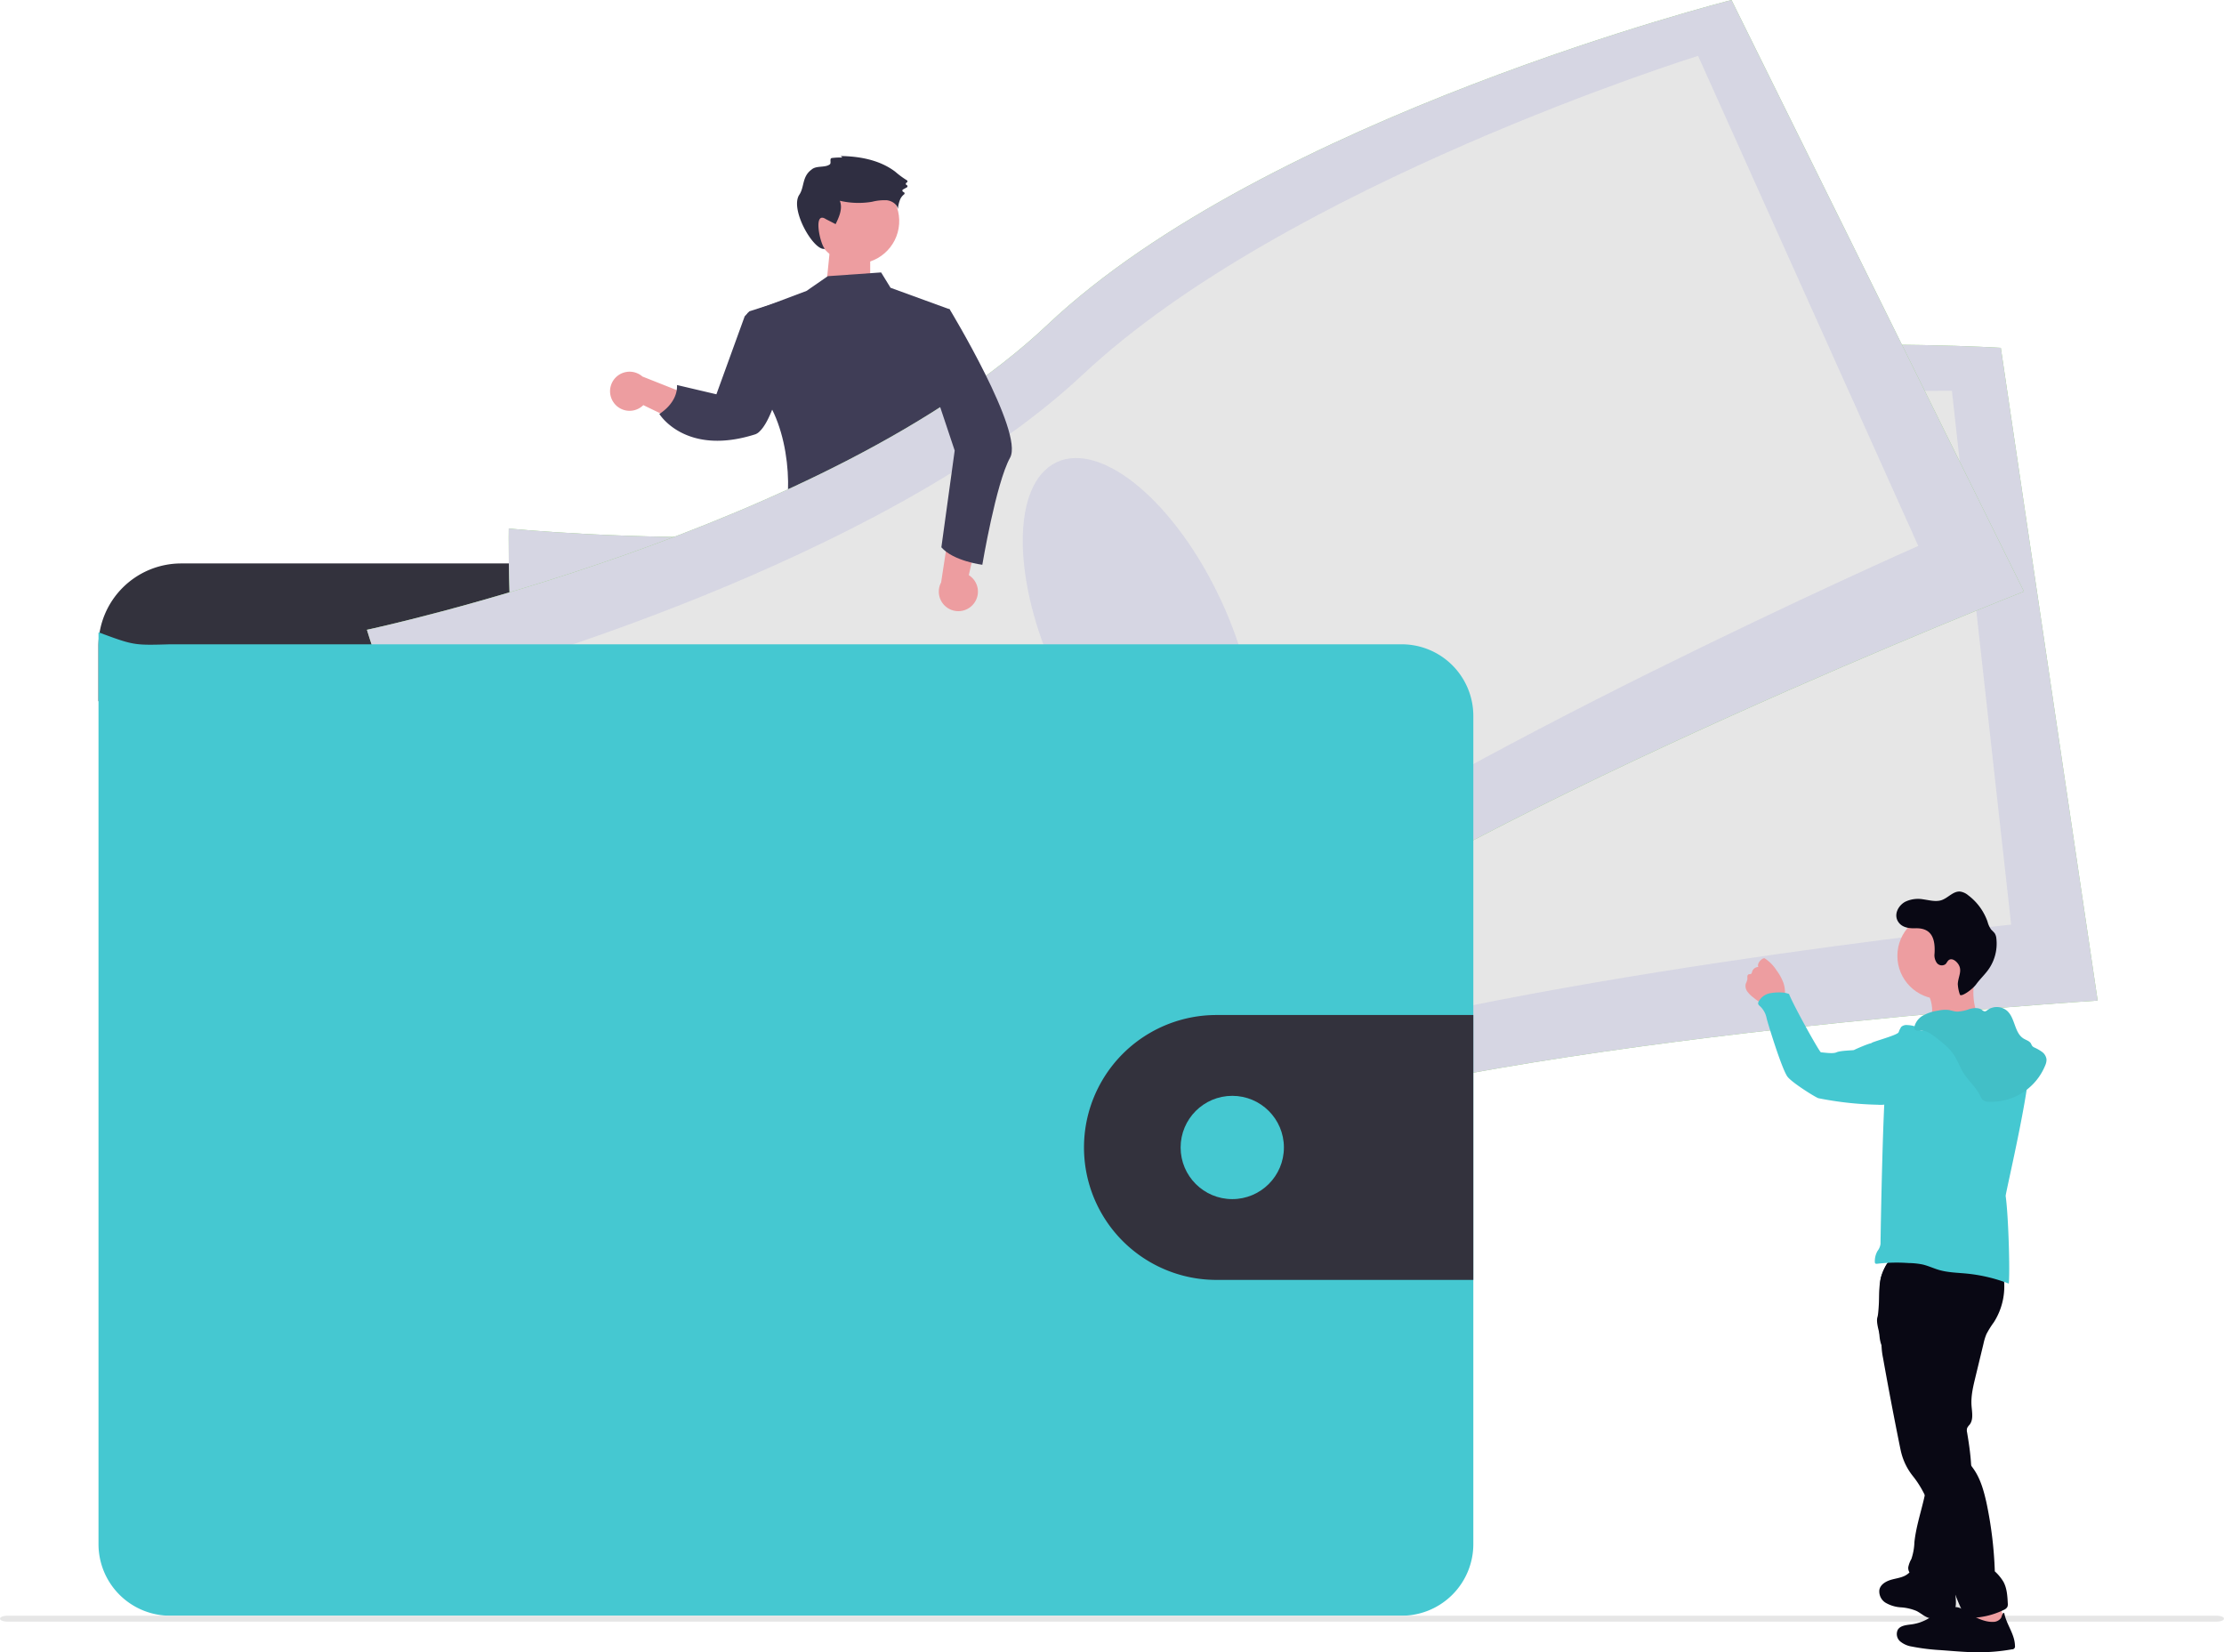 <svg xmlns="http://www.w3.org/2000/svg" xmlns:xlink="http://www.w3.org/1999/xlink" width="800.272" height="594.547" viewBox="0 0 800.272 594.547" role="img" artist="Katerina Limpitsouni" source="https://undraw.co/"><defs><linearGradient id="a-14" x1="-145.593" y1="1" x2="-145.593" gradientUnits="objectBoundingBox"><stop offset="0" stop-color="gray" stop-opacity="0.251"/><stop offset="0.535" stop-color="gray" stop-opacity="0.122"/><stop offset="1" stop-color="gray" stop-opacity="0.102"/></linearGradient></defs><g transform="translate(-574.999 -229)"><g transform="translate(860.707 284.072)"><path d="M16.149,2.061H1.645L0,18.422H16.149Z" transform="translate(11.269 32.763)" fill="#ed9da0"/><ellipse cx="15.322" cy="15.322" rx="15.322" ry="15.322" transform="matrix(-0.998, -0.07, 0.07, -0.998, 36.755, 40.848)" fill="#ed9da0"/><path d="M24.174,33.253a.845.845,0,0,0,.813.483c-7.015.42-14.4-.4-20.272-4.264A30.578,30.578,0,0,0,.407,26.739a.464.464,0,0,1-.095-.79l.17-.133A.466.466,0,0,0,.33,25h0a.466.466,0,0,1-.117-.837l1.3-.842a.464.464,0,0,0,0-.78,2.316,2.316,0,0,0-.346-.176.465.465,0,0,1-.147-.781,4.628,4.628,0,0,0,1.26-1.842,11.866,11.866,0,0,0,.585-3.565c.449,1.741,2.349,2.766,4.144,2.871a18.231,18.231,0,0,0,5.293-.914,29.281,29.281,0,0,1,11.623-.447c-1.312-2.634-.205-5.776.909-8.5l3.606,1.546c4.953,2.8,1.5-9.031-.349-10.654C31.878-1.228,41.773,13.32,38.59,18.838c-1.656,2.871-.48,6.573-3.736,9.3-1.6,1.68-4.781.933-6.408,2.329-.64.549.336,2.019-.544,2.34A25.655,25.655,0,0,1,24.174,33.253Z" transform="matrix(-0.998, -0.07, 0.07, -0.998, 39.116, 36.487)" fill="#2f2e41"/></g><path d="M51.518,0l3,5.743,20.724,9.239L69.791,67.7,67.5,73.159,68.737,77.9,65.75,81.4c3,2.713,3.379,5.552,1.748,8.489l-9.544,2.186S4.89,96.793,9.362,88.573c4.886-8.982,6.131-35.51-4.656-49.685C-4.452,26.852,2.579,11.236,2.579,11.236L24.3,4.744,32.292,0Z" transform="matrix(0.998, -0.07, 0.07, 0.998, 840.642, 330.637)" fill="#3f3d56"/><path d="M1.022,10.672A6.987,6.987,0,0,0,11.6,12.354L33.14,24.706l-.8-12.877L12.008,2.073a7.025,7.025,0,0,0-10.986,8.6Z" transform="matrix(0.998, -0.07, 0.07, 0.998, 794.043, 363.258)" fill="#ed9da0"/><path d="M52.922,0C50.11,12.482,42.9,41.626,35.583,47.721a4.268,4.268,0,0,1-1.628.961C8.24,54.947,0,38.967,0,38.967s6.891-3.358,7.066-9.923l13.9,4.312L33.079,6.092,34.862,4.43l.01-.01Z" transform="matrix(0.998, -0.07, 0.07, 0.998, 809.525, 339.056)" fill="#3f3d56"/><path d="M504.222,543.326c5.728.734,11.671,1.2,17.157-.579.864-.268,1.814-.864,1.728-1.728a2.092,2.092,0,0,0-.389-.864,53.362,53.362,0,0,1-5.183-9.874.864.864,0,0,0-.32-.449.812.812,0,0,0-.553,0c-2.531.665-4.717,2.3-7.231,3a10.281,10.281,0,0,1-3.939.294c-1.14-.13-2.7-1.071-3.732-.95C502.347,535.949,503.781,539.473,504.222,543.326Z" transform="translate(410.41 54.747)" fill="#45c8d1"/><path d="M629.009,531.3c3.775-2.592,7.688-5.313,9.917-9.313a1.615,1.615,0,0,0,.268-.8,1.66,1.66,0,0,0-.32-.778,32.1,32.1,0,0,0-8.06-8.7,23.506,23.506,0,0,0-4.492,4.147c-.95,1-3.576,2.592-3.6,4.121,0,.864,1,1.866,1.469,2.592.631.933,1.227,1.883,1.8,2.851C626.314,525.895,629.311,531.113,629.009,531.3Z" transform="translate(393.944 57.207)" fill="#45c8d1"/><path d="M521.377,555.865a3.843,3.843,0,0,1-.691,2.505,3.4,3.4,0,0,1-1.451.864c-8.008,2.868-17.278-.708-25.268,2.117-1.641.579-3.2,1.417-4.846,1.97a26.368,26.368,0,0,1-6.047,1.071c-2.825.268-5.667.441-8.5.518a20.441,20.441,0,0,1-6.41-.562,7.7,7.7,0,0,1-4.915-3.9,3.74,3.74,0,0,1-.242-2.773,2.989,2.989,0,0,1,.527-.864,7.577,7.577,0,0,1,1.883-1.529l2.946-1.9a19.776,19.776,0,0,1,4.466-2.367c1.166-.38,2.4-.544,3.585-.864,4.138-1.209,7.3-4.492,10.237-7.645l4.008-4.276a4.035,4.035,0,0,1,1.391-1.114,3.854,3.854,0,0,1,1.728-.164,23.1,23.1,0,0,1,10.928,3.663,14.16,14.16,0,0,0,2.7,1.59c2.35.916,5.365.225,7.533-.933,1.028-.553.8-.864,1.235-1.849s1.486-1.615,2.4-.717a2.54,2.54,0,0,1,.57,1.089c.864,2.851.536,5.918.536,8.907a3.923,3.923,0,0,0,.173,1.382,7.823,7.823,0,0,0,.786,1.279,2.909,2.909,0,0,1,.164.328,8.786,8.786,0,0,1,.579,4.173Z" transform="translate(415.707 53.776)" fill="#514e7f"/><path d="M521.377,558.188a3.843,3.843,0,0,1-.691,2.505,3.4,3.4,0,0,1-1.451.864c-8.008,2.868-17.278-.708-25.268,2.117-1.641.579-3.2,1.417-4.846,1.97a26.368,26.368,0,0,1-6.047,1.071c-2.825.268-5.667.441-8.5.518a20.441,20.441,0,0,1-6.41-.562,7.7,7.7,0,0,1-4.915-3.9A3.74,3.74,0,0,1,463,560a2.989,2.989,0,0,1,.527-.864c.466.976.8,2.272,1.1,2.738a5.606,5.606,0,0,0,3.749,2.7,9.313,9.313,0,0,0,3.455-.441c7.257-1.8,14.971-1.823,21.942-4.544,2.393-.942,4.674-2.194,7.187-2.764s5.183-.415,7.775-.631c4.095-.328,8.06-1.564,12.094-2.212a8.785,8.785,0,0,1,.544,4.2Z" transform="translate(415.707 51.452)" fill="#464353"/><path d="M644.082,531.6c-.38,3.041-2.307,5.658-4.423,7.879s-4.509,4.216-6.194,6.773c-2.073,3.17-3.006,7.1-5.7,9.779a15.638,15.638,0,0,1-3.455,2.462,24.108,24.108,0,0,1-4.449,2.047c-4.026,1.287-8.362.994-12.569.682a11.306,11.306,0,0,1-3.991-.769,12.029,12.029,0,0,1-1.659-1.019,7.921,7.921,0,0,1-2.592-2.592,2.592,2.592,0,0,1-.251-1.883,4.424,4.424,0,0,1,1.2-1.831,28.505,28.505,0,0,1,3.041-2.738A18.2,18.2,0,0,0,607,546.934a11.161,11.161,0,0,0,1.529-3.456,30.652,30.652,0,0,0,1.114-6.609,20.945,20.945,0,0,1,.458-4.423c.639-2.281,2.333-4.319,2.142-6.678a1.668,1.668,0,0,1,.086-1.011,1.408,1.408,0,0,1,.795-.492,14.084,14.084,0,0,1,4.129-.959,4.812,4.812,0,0,1,3.836,1.5c.587.708.976,1.728,1.84,2a2.919,2.919,0,0,0,1.313.052c2.125-.216,4.371-.484,6.047-1.857a7.541,7.541,0,0,0,2.505-5.5c0-.786-.354-1.607.864-1.728.916-.121,1.641.864,2.108,1.469,1.685,2.255,3.412,4.613,4.043,7.36a2.168,2.168,0,0,1,.769-.147,3.343,3.343,0,0,1,2.756,1.408,5.486,5.486,0,0,1,.751,3.732Z" transform="translate(397.211 56.383)" fill="#514e7f"/><path d="M644.134,532.95c-.38,3.041-2.307,5.658-4.423,7.879s-4.509,4.216-6.194,6.773c-2.073,3.17-3.006,7.1-5.7,9.779a15.638,15.638,0,0,1-3.455,2.462,24.112,24.112,0,0,1-4.449,2.047c-4.026,1.287-8.362.994-12.569.682a11.308,11.308,0,0,1-3.991-.769,12.029,12.029,0,0,1-1.659-1.019,7.921,7.921,0,0,1-2.592-2.592,6.315,6.315,0,0,1,2.592-.622c1.866.1,3.231,1.866,5.019,2.41,2.548.769,5.088-1.028,7.671-1.641,1.685-.4,3.456-.294,5.123-.864a12.663,12.663,0,0,0,3.792-2.3,19.3,19.3,0,0,0,4.052-3.9,25.094,25.094,0,0,0,2.376-4.743,67.815,67.815,0,0,1,4.8-9.192,6.494,6.494,0,0,1,.976-1.279,13.585,13.585,0,0,1,1.322-.959c1.728-1.3,2.445-3.456,3.049-5.563a9.737,9.737,0,0,1,.682-1.857,3.343,3.343,0,0,1,2.756,1.408A5.485,5.485,0,0,1,644.134,532.95Z" transform="translate(397.16 55.034)" fill="#464353"/><path d="M556.62,320.79" transform="translate(402.942 83.196)" fill="#464353"/><path d="M486.434,366.83c1.14,4.319-.51,8.863-1.857,13.14a101.837,101.837,0,0,0-4.129,19.783,17.122,17.122,0,0,1-1.019,5c-.639,1.443-1.728,2.661-2.471,4.034-2.039,3.611-1.987,8.017-1.546,12.146.294,2.721.734,5.434,1.279,8.112.665,3.274,1.486,6.7.527,9.891,1.607-.354,2.7,1.728,2.592,3.361s-.631,3.456.156,4.864c1.987.726,2,3.456,1.944,5.572a46.864,46.864,0,0,0,1.382,10.885q4.509,21.683,9.572,43.246c7.3,2.263,15.826,4.622,22.789,1.486a4.57,4.57,0,0,0,2.885-2.9,5.063,5.063,0,0,0-.276-2.229l-3.3-12.008c-.8-2.9-1.607-5.9-1.184-8.881.32-2.22,1.287-4.613.2-6.574-.371-.674-.959-1.2-1.391-1.84-1.728-2.531-.821-5.918-.682-8.984a7.12,7.12,0,0,0-.138-2.056,10.263,10.263,0,0,0-.985-2.255,34.486,34.486,0,0,1-3.8-17.157,4.242,4.242,0,0,0-.3-2.237,7.231,7.231,0,0,1-.562-.916,2.505,2.505,0,0,1,.181-1.65,15.117,15.117,0,0,1-2.661-2.592,3.723,3.723,0,0,0,.639-5.823,1.944,1.944,0,0,0,.924-3.343c-.423-.294-.985-.423-1.287-.864-.466-.639-.086-1.529.294-2.212l2.013-3.637c1.5-2.7,1.84-6.047,3.455-8.639a64.745,64.745,0,0,0,5.321-12.146l5.814-16.042,3.913,3.4a12.371,12.371,0,0,1,3.214,3.663,15.809,15.809,0,0,1,1.045,4.388c1.434,8.708,6.911,16.258,8.941,24.836.449,1.909.752,3.913,1.849,5.546a12.082,12.082,0,0,1,1.054,1.59,8.43,8.43,0,0,1,.441,2.635,12.293,12.293,0,0,0,5.183,8.812c1.926,1.322,4.319,2.229,5.365,4.319a8.052,8.052,0,0,0,.864,1.84c.933,1.123,2.946,1.253,3.343,2.661.225.786-.19,1.728.25,2.419a2.29,2.29,0,0,0,.959.717l5.624,2.808c6.289,3.145,9.5,10.367,14.142,15.628a33.7,33.7,0,0,1,4.233,5.6c2,3.585,2.929,8.086,6.315,10.367A9.554,9.554,0,0,1,590,486.408c1.063,1.4.674,3.361.769,5.123s1.443,3.861,3.119,3.326a12.293,12.293,0,0,0,0,6.522A32.827,32.827,0,0,0,613.8,493.31c1.641-1.434,3.222-3.265,3.24-5.442a1.952,1.952,0,0,0-.242-1.08,3.084,3.084,0,0,0-1.27-.959c-5.261-2.851-6.842-9.459-9.5-14.824-2.324-4.734-5.762-8.812-8.639-13.209-6.254-9.459-10.522-20.906-19.981-27.152-2.082-1.374-4.5-2.592-5.546-4.864-.579-1.27-.648-2.721-1.106-4.034s-1.555-2.592-2.954-2.592c.778-1.9.622-4.216.674-6.272a7.921,7.921,0,0,0-.311-2.7,13.155,13.155,0,0,0-1.391-2.678,25.692,25.692,0,0,1-3.559-13.822c.069-2.5.51-5.071-.242-7.455-.38-1.2-1.045-2.3-1.5-3.456a21.6,21.6,0,0,1-1.08-6.5l-.518-8.3a40.846,40.846,0,0,0-1.071-8.207c-1.728-6.445-3.456-33.441-9.373-36.482s-16.085,17.735-22.746,18.141a29.621,29.621,0,0,0-8.639,1.667c-4.432,1.659-8.146,4.751-11.766,7.775l-12.25,10.289C491.436,363.288,489.293,365.327,486.434,366.83Z" transform="translate(414.03 82.898)" fill="#464353"/><path d="M635.755,393.427V382.7a29.786,29.786,0,0,0-29.786-29.778H182.246A29.786,29.786,0,0,0,152.46,382.7v19.783Z" transform="translate(457.958 78.823)" fill="#33323d"/><path d="M323.385,327.937s-1.209,75.036,12.094,99.726,19.005,132.1,19.005,132.1,139.464,14.427,236.65-17.277S895.116,497.81,895.116,497.81L860.267,262.931s-172.162-11.04-270.1,35.669S323.385,327.937,323.385,327.937Z" transform="translate(434.695 91.227)" fill="#8dd070"/><path d="M323.385,327.937s-1.209,75.036,12.094,99.726,19.005,132.1,19.005,132.1,139.464,14.427,236.65-17.277S895.116,497.81,895.116,497.81L860.267,262.931s-172.162-11.04-270.1,35.669S323.385,327.937,323.385,327.937Z" transform="translate(434.695 91.227)" fill="#d6d6e3"/><path d="M358.985,357.961s-4.363,61.914,6.583,81.7,11.455,108.1,11.455,108.1,125.513,5.823,214.794-24.569,276.9-50.1,276.9-50.1L847.394,281s-155.239-1.6-245.842,41.181S358.985,357.961,358.985,357.961Z" transform="translate(429.962 88.614)" fill="#e6e6e6"/><ellipse cx="32.585" cy="69.888" rx="32.585" ry="69.888" transform="translate(980.522 441.956) rotate(-7.1)" opacity="0.1"/><path d="M264.29,344.851s21.865,71.788,42.079,91.208,58.605,119.9,58.605,119.9,137.175-29.069,219.943-89.092,275.628-135.8,275.628-135.8L755.317,118.23S588.071,160.56,509.2,235.069,264.29,344.851,264.29,344.851Z" transform="translate(442.735 110.77)" fill="#8dd070"/><path d="M264.29,344.851s21.865,71.788,42.079,91.208,58.605,119.9,58.605,119.9,137.175-29.069,219.943-89.092,275.628-135.8,275.628-135.8L755.317,118.23S588.071,160.56,509.2,235.069,264.29,344.851,264.29,344.851Z" transform="translate(442.735 110.77)" fill="#d6d6e3"/><path d="M308,364.639s14.85,60.273,31.341,75.736S383.4,539.721,383.4,539.721s121.236-32.983,196.886-89.308S828.468,317.834,828.468,317.834L749.242,141.5S601.01,187.605,527.9,256.128,308,364.639,308,364.639Z" transform="translate(436.785 107.602)" fill="#e6e6e6"/><ellipse cx="32.585" cy="69.888" rx="32.585" ry="69.888" transform="translate(925.727 409.056) rotate(-24.97)" fill="#d6d6e3"/><path d="M647.2,411.654V709.692a25.778,25.778,0,0,1-25.778,25.769H178.251a25.769,25.769,0,0,1-25.761-25.769V381.6c12.7,4.708,12.7,4.708,25.761,4.319H621.419A25.778,25.778,0,0,1,647.2,411.654Z" transform="translate(457.954 74.919)" fill="#45c8d1"/><path d="M703.075,541v95.329H610.64a47.658,47.658,0,1,1,0-95.316Z" transform="translate(402.076 53.22)" fill="#33323d"/><circle cx="18.582" cy="18.582" r="18.582" transform="translate(999.828 623.316)" fill="#45c8d1"/><g transform="matrix(0.998, -0.07, 0.07, 0.998, 905.635, 339.779)"><path d="M11.926,34.447a6.987,6.987,0,0,0-.734-10.688L18.4,0,6.032,3.67l-4.95,22a7.025,7.025,0,0,0,10.843,8.778Z" transform="translate(0 73.394)" fill="#ed9da0"/><path d="M3.5,0,9.216,1.329s23.617,45.95,17.926,54.705S14.479,93.777,14.479,93.777,4.167,91.727.227,86.474L7.442,52.095,0,23.2Z" transform="translate(1.825 0)" fill="#3f3d56"/></g><path d="M1139.212,723.136h-795.2c-1.4,0-2.534-.478-2.534-1.068S342.609,721,344.008,721h795.2c1.4,0,2.534.478,2.534,1.068S1140.614,723.136,1139.212,723.136Z" transform="translate(233.525 89.38)" fill="#e6e6e6"/><g transform="translate(1203.088 543.252)"><path d="M278.269,794.046a.252.252,0,0,1,.055.027c-.651-1.406-1.258-2.828-1.811-4.272-.066-.17-.126-.345-.191-.514.005.044.005.087.011.137.016.274.038.547.06.826.033.432.06.87.066,1.307.005.137.005.268.005.4a8,8,0,0,1-.164,1.586h.022c.137.011.263.016.394.038a5.355,5.355,0,0,1,1.493.427A.328.328,0,0,1,278.269,794.046Z" transform="translate(-200.744 -529.63)" fill="url(#a-14)"/><path d="M264.421,393.522c-.059,2.284-.832,4.5-.954,6.777,6.727.335,13.362-2.929,20.023-1.929-1.862-1.2-2.857-3.376-3.443-5.514a22.867,22.867,0,0,1-.657-8.472,3.722,3.722,0,0,1,.084-.469c.247-1.117.887-2.7.715-3.577-.226-1.163-1.322-.933-2.309-.866a86.484,86.484,0,0,0-8.978,1.159c-.774.134-8.313,2.016-8.426,1.82a35.479,35.479,0,0,1,3.263,6.723A13.106,13.106,0,0,1,264.421,393.522Z" transform="translate(-197.254 -343.966)" fill="#ed9da0"/><path d="M392.769,380.854a9.832,9.832,0,0,0,2.054,2.071c.51.418,1.033.845,1.581,1.23a6.782,6.782,0,0,0,3.364,1.368c1.6.109,5-.833,6-2.2a3.977,3.977,0,0,0,.573-2.3,10.569,10.569,0,0,0-.552-3.213,17.908,17.908,0,0,0-2.594-4.694,13.818,13.818,0,0,0-4.171-4.171c-.574-.307-2.9,1.523-2.293,3.108a2.4,2.4,0,0,0-2.234,1.732,1.224,1.224,0,0,1-.3.7c-.276.222-.707.1-1.021.264-.556.3-.314,1.125-.372,1.753a8.2,8.2,0,0,1-.573,1.577,3.351,3.351,0,0,0,.54,2.778Z" transform="translate(-392.13 -338.356)" fill="#ed9da0"/><path d="M261.355,802.174a2.386,2.386,0,0,0-2.087-.315,77.426,77.426,0,0,1-11.734.949c-.492-2.4.936-4.738,1.4-7.146a6.446,6.446,0,0,1,.465-1.807,4.142,4.142,0,0,1,2.973-1.795c2.115-.446,5.42-1.233,6.6.9C260.387,795.53,260.84,799.319,261.355,802.174Z" transform="translate(-167.984 -530.652)" fill="#ed9da0"/><path d="M281.967,784.892a12.385,12.385,0,0,0,5.489,1.673,17.565,17.565,0,0,1,5.627,1.284c1.5.74,2.761,1.954,4.347,2.485a9.056,9.056,0,0,0,4.514.071c1.782-.335,3.682-.983,4.644-2.523.858-1.368.766-3.1.648-4.715q-.207-2.73-.406-5.468a2.6,2.6,0,0,0-.339-1.322c-1.289-1.878-4.422.787-6.1.782a11.793,11.793,0,0,1-7.426-3.2,2.254,2.254,0,0,0-.577-.435c-.757-.339-1.514.289-2.188.837-.075.063-.151.126-.226.184-1.552,1.23-3.636,1.481-5.552,1.979s-3.974,1.5-4.568,3.393a2.886,2.886,0,0,0-.092.364A4.791,4.791,0,0,0,281.967,784.892Z" transform="translate(-231.589 -522.445)" fill="#090814"/><path d="M292.392,571.8a23.95,23.95,0,0,1-3.283,17.672,33.012,33.012,0,0,0-2.668,4.278,19.447,19.447,0,0,0-1.041,3.39l-2.957,12.239c-.8,3.3-1.6,6.672-1.362,10.063.167,2.362.763,5.019-.694,6.887a5.077,5.077,0,0,0-.88,1.207,3.055,3.055,0,0,0-.015,1.59c1.5,8.886,2.605,18.175-.1,26.771-2.449,7.791-2.589,16.424-4.671,24.321a5.426,5.426,0,0,1-1.294,2.7,4.241,4.241,0,0,1-1.939.922c-3.069.73-6.309-.125-9.171-1.452-2.012-.932-4.177-2.567-4-4.777a9.686,9.686,0,0,1,1.113-2.942,20.791,20.791,0,0,0,1.1-6.079c.554-5.164,2.146-10.15,3.349-15.2s2.021-10.332,1-15.425a134.931,134.931,0,0,0-9.924-30.528,3.682,3.682,0,0,0-.909-1.367,9.39,9.39,0,0,1-1.286-.878,3.882,3.882,0,0,1-.589-1.6c-.448-1.612-1.777-2.8-2.668-4.217-2.25-3.575-1.537-8.157-1.454-12.381.081-4.107-.51-8.252.163-12.3s2.995-8.195,6.9-9.464a14.85,14.85,0,0,1,6.052-.286C271.9,565.994,282.324,567.943,292.392,571.8Z" transform="translate(-199.749 -427.926)" fill="#090814"/><path d="M247.167,599.192a25.657,25.657,0,0,0,.54,4.748q2.837,15.908,6.045,31.749c.188.916.372,1.832.619,2.732a22.154,22.154,0,0,0,4.1,8.058c8.915,11.112,9.685,27.248,14.521,40.648.326.908.653,1.816,1,2.711a67.708,67.708,0,0,0,2.983,6.656,1.9,1.9,0,0,0,.615.795,1.824,1.824,0,0,0,.971.188,28.333,28.333,0,0,0,12.563-2.857,2.6,2.6,0,0,0,1.335-1.109,2.681,2.681,0,0,0,.142-1.276c-.134-2.657-.3-5.409-1.565-7.744a16.522,16.522,0,0,0-3.1-3.753,142.3,142.3,0,0,0-3.033-24.834c-.941-4.163-2.1-8.371-4.522-11.89-1.782-2.6-4.339-5.163-4.025-8.3.138-1.376.715-3.092-.406-3.9-.489-.356-1.213-.4-1.544-.908a1.722,1.722,0,0,1-.218-.778,19.214,19.214,0,0,1,.4-6.43,33.918,33.918,0,0,0,.958-4.192,5.285,5.285,0,0,0-1.054-4.05c-.059-2.862.021-5.832-.038-8.689a16.114,16.114,0,0,1,.4-4.853c.217-.749.548-1.464.715-2.23.6-2.749-.9-6.041.883-8.221a12.074,12.074,0,0,1,2.853-2.008,10.471,10.471,0,0,0,3.916-5.631,31.078,31.078,0,0,0,1.109-6.895,7.1,7.1,0,0,0,.017-1.489,2.729,2.729,0,0,0-.2-.745c-.552-1.243-2.037-1.724-3.359-2.042a108.792,108.792,0,0,0-25.654-3c-3.2-2.176-5-1.4-6.351.908a23.825,23.825,0,0,0-1.807,4.414c-.619,1.87-.657,12.338-1.259,14.216C244.933,591.641,247.2,596.628,247.167,599.192Z" transform="translate(-198.22 -429.563)" fill="#090814"/><ellipse cx="15.535" cy="15.535" rx="15.535" ry="15.535" transform="translate(54.655 14.165)" fill="#ed9da0"/><path d="M245.9,411.705c.677.784,1.586,1.647,2.591,1.395a3.537,3.537,0,0,0,1.008-.54c1.791-1.154,3.989-1.425,6.1-1.742A89.948,89.948,0,0,0,268.145,408a12.806,12.806,0,0,1,3.713-.755c2.633.014,4.967,1.764,6.617,3.816s2.819,4.453,4.438,6.529c1.154,1.479,2.528,2.783,3.6,4.319,2.72,3.877-8.3,49.987-8.149,50.765,1.031,7.337,1.574,27.761,1.12,31.524a57.663,57.663,0,0,0-15.138-3.6c-3.338-.327-6.739-.369-9.96-1.306-2.012-.585-3.919-1.512-5.962-1.978a27.483,27.483,0,0,0-5.027-.513,59.466,59.466,0,0,0-11.157.25c-.3.044-.662.068-.84-.175a.786.786,0,0,1-.112-.439,7.429,7.429,0,0,1,.953-3.955,5.415,5.415,0,0,0,1.1-2.593c-.034-.444.926-58.5,2.3-60.977a31.965,31.965,0,0,0,3.878-9.055c.429-2.14.414-4.344.72-6.505a2.841,2.841,0,0,1,.549-1.519,2.765,2.765,0,0,1,2.211-.657A9.788,9.788,0,0,1,245.9,411.705Z" transform="translate(-184.747 -356.573)" fill="#45c8d1"/><path d="M359.894,429.494a10.952,10.952,0,0,1-3.272,3.087,10.5,10.5,0,0,1-5.1.782,121.858,121.858,0,0,1-21.31-2.341c-.8-.138-9.374-5.463-11.132-7.7-2.091-2.7-7.351-20.062-7.535-21.051a8.053,8.053,0,0,0-2.465-4.434,1.617,1.617,0,0,1-.586-.779,1.256,1.256,0,0,1,.14-.759,5.869,5.869,0,0,1,4.047-3.038,17.368,17.368,0,0,1,5.215-.207,12.174,12.174,0,0,1,1.708.454c1.378,3.734,10.981,21.024,11.484,21,1.373.085,4.337.587,5.582,0,1.413-.662,6.048-.689,6.295-.824.56-.327,5.6-2.509,6.256-2.439-.414-.368,9.127-2.769,9.785-3.915.233-.406.279-.957.676-1.205a1.3,1.3,0,0,1,.867-.1,8.473,8.473,0,0,1,2.621.8c1.345,5.262.639,10.726-.386,16.06a14.168,14.168,0,0,1-2.888,6.62Z" transform="translate(-303.934 -350.097)" fill="#45c8d1"/><path d="M223.121,405.69a15.713,15.713,0,0,1,5.56-1.83,11.716,11.716,0,0,1,3.538-.254c1.094.137,2.143.559,3.244.62a14.449,14.449,0,0,0,4.517-.949c1.492-.408,3.215-.564,4.472.338a1.931,1.931,0,0,0,.973.517,1.7,1.7,0,0,0,1.006-.493,5.732,5.732,0,0,1,7.143.376c2.848,2.671,2.526,7.889,5.864,9.915.92.558,2.1.854,2.634,1.786a6.586,6.586,0,0,0,.454.859,2.328,2.328,0,0,0,.8.572,15.592,15.592,0,0,1,2.752,1.582,3.935,3.935,0,0,1,1.584,2.655,5,5,0,0,1-.486,2.233,20.948,20.948,0,0,1-20.357,13.017,3.222,3.222,0,0,1-2.133-.666,4.024,4.024,0,0,1-.747-1.231c-1.569-3.29-4.517-5.719-6.388-8.848-1.115-1.864-1.831-3.95-2.993-5.786-1.76-2.784-4.437-4.84-7.057-6.836-1.478-1.125-3.122-2.306-4.979-2.228-1.654.07-2.858.159-2.251-1.87A6.5,6.5,0,0,1,223.121,405.69Z" transform="translate(-159.349 -354.456)" fill="#45c8d1"/><path d="M223.121,405.69a15.713,15.713,0,0,1,5.56-1.83,11.716,11.716,0,0,1,3.538-.254c1.094.137,2.143.559,3.244.62a14.449,14.449,0,0,0,4.517-.949c1.492-.408,3.215-.564,4.472.338a1.931,1.931,0,0,0,.973.517,1.7,1.7,0,0,0,1.006-.493,5.732,5.732,0,0,1,7.143.376c2.848,2.671,2.526,7.889,5.864,9.915.92.558,2.1.854,2.634,1.786a6.586,6.586,0,0,0,.454.859,2.328,2.328,0,0,0,.8.572,15.592,15.592,0,0,1,2.752,1.582,3.935,3.935,0,0,1,1.584,2.655,5,5,0,0,1-.486,2.233,20.948,20.948,0,0,1-20.357,13.017,3.222,3.222,0,0,1-2.133-.666,4.024,4.024,0,0,1-.747-1.231c-1.569-3.29-4.517-5.719-6.388-8.848-1.115-1.864-1.831-3.95-2.993-5.786-1.76-2.784-4.437-4.84-7.057-6.836-1.478-1.125-3.122-2.306-4.979-2.228-1.654.07-2.858.159-2.251-1.87A6.5,6.5,0,0,1,223.121,405.69Z" transform="translate(-159.349 -354.456)" opacity="0.05"/><path d="M242.088,809.624a8.67,8.67,0,0,0,4.175,1.837,75.242,75.242,0,0,0,10.392,1.284c1.13.084,2.263.172,3.393.259,3.313.251,6.631.506,9.957.519a68.671,68.671,0,0,0,12.245-1.058,1.039,1.039,0,0,0,1.117-1.243c-.072-4.138-2.837-7.354-3.767-11.387-.385-1.657-1.095,1.154-1.229,1.309a3.4,3.4,0,0,1-2.7,1.435c-3.418.188-7.246-1.891-9.961-3.74a12.75,12.75,0,0,0-1.845-1.142,5.426,5.426,0,0,0-1.494-.427,9.018,9.018,0,0,0-5.083,1.029c-2.042,1.012-3.832,2.468-5.853,3.51a16.451,16.451,0,0,1-5.246,1.661c-1.849.255-4.058.376-5.008,1.979a.015.015,0,0,0,0,.013A3.517,3.517,0,0,0,242.088,809.624Z" transform="translate(-186.401 -533.229)" fill="#090814"/><path d="M261.541,372.83a2.871,2.871,0,0,1-1.073.4,3.46,3.46,0,0,1-2.863-.429Z" transform="translate(-173.735 -340.973)" opacity="0.1"/><path d="M37.057,24.738A10.638,10.638,0,0,1,31.227,27.8c-2.162.465-4.533.609-6.262,1.965-1.965,1.565-2.83,4.539-5.24,5.2a5.745,5.745,0,0,1-3.137-.249,20.3,20.3,0,0,1-9.825-6.55A8.411,8.411,0,0,0,4.5,25.9a16.359,16.359,0,0,1-1.559-.76,4.244,4.244,0,0,1-1.271-1.657A16.105,16.105,0,0,1,.547,12.175c.6-2.233,1.69-4.3,2.332-6.55S6.49-.895,7.184.166A13.808,13.808,0,0,1,9.149,3.441c.741,2.409.072,4.834,1.957,6.507,1.166,1.035,3.275,1.729,4.068.393.314-.517.295-1.172.563-1.71a2.245,2.245,0,0,1,3.079-.655,4.722,4.722,0,0,1,1.926,2.856c1.526,5.161,4.126,8.41,9.648,6.2,2.057-.825,4.48-1.382,6.458.033C39.454,18.928,38.924,22.616,37.057,24.738Z" transform="matrix(-0.94, -0.342, 0.342, -0.94, 83.817, 46.172)" fill="#090814"/></g></g></svg>